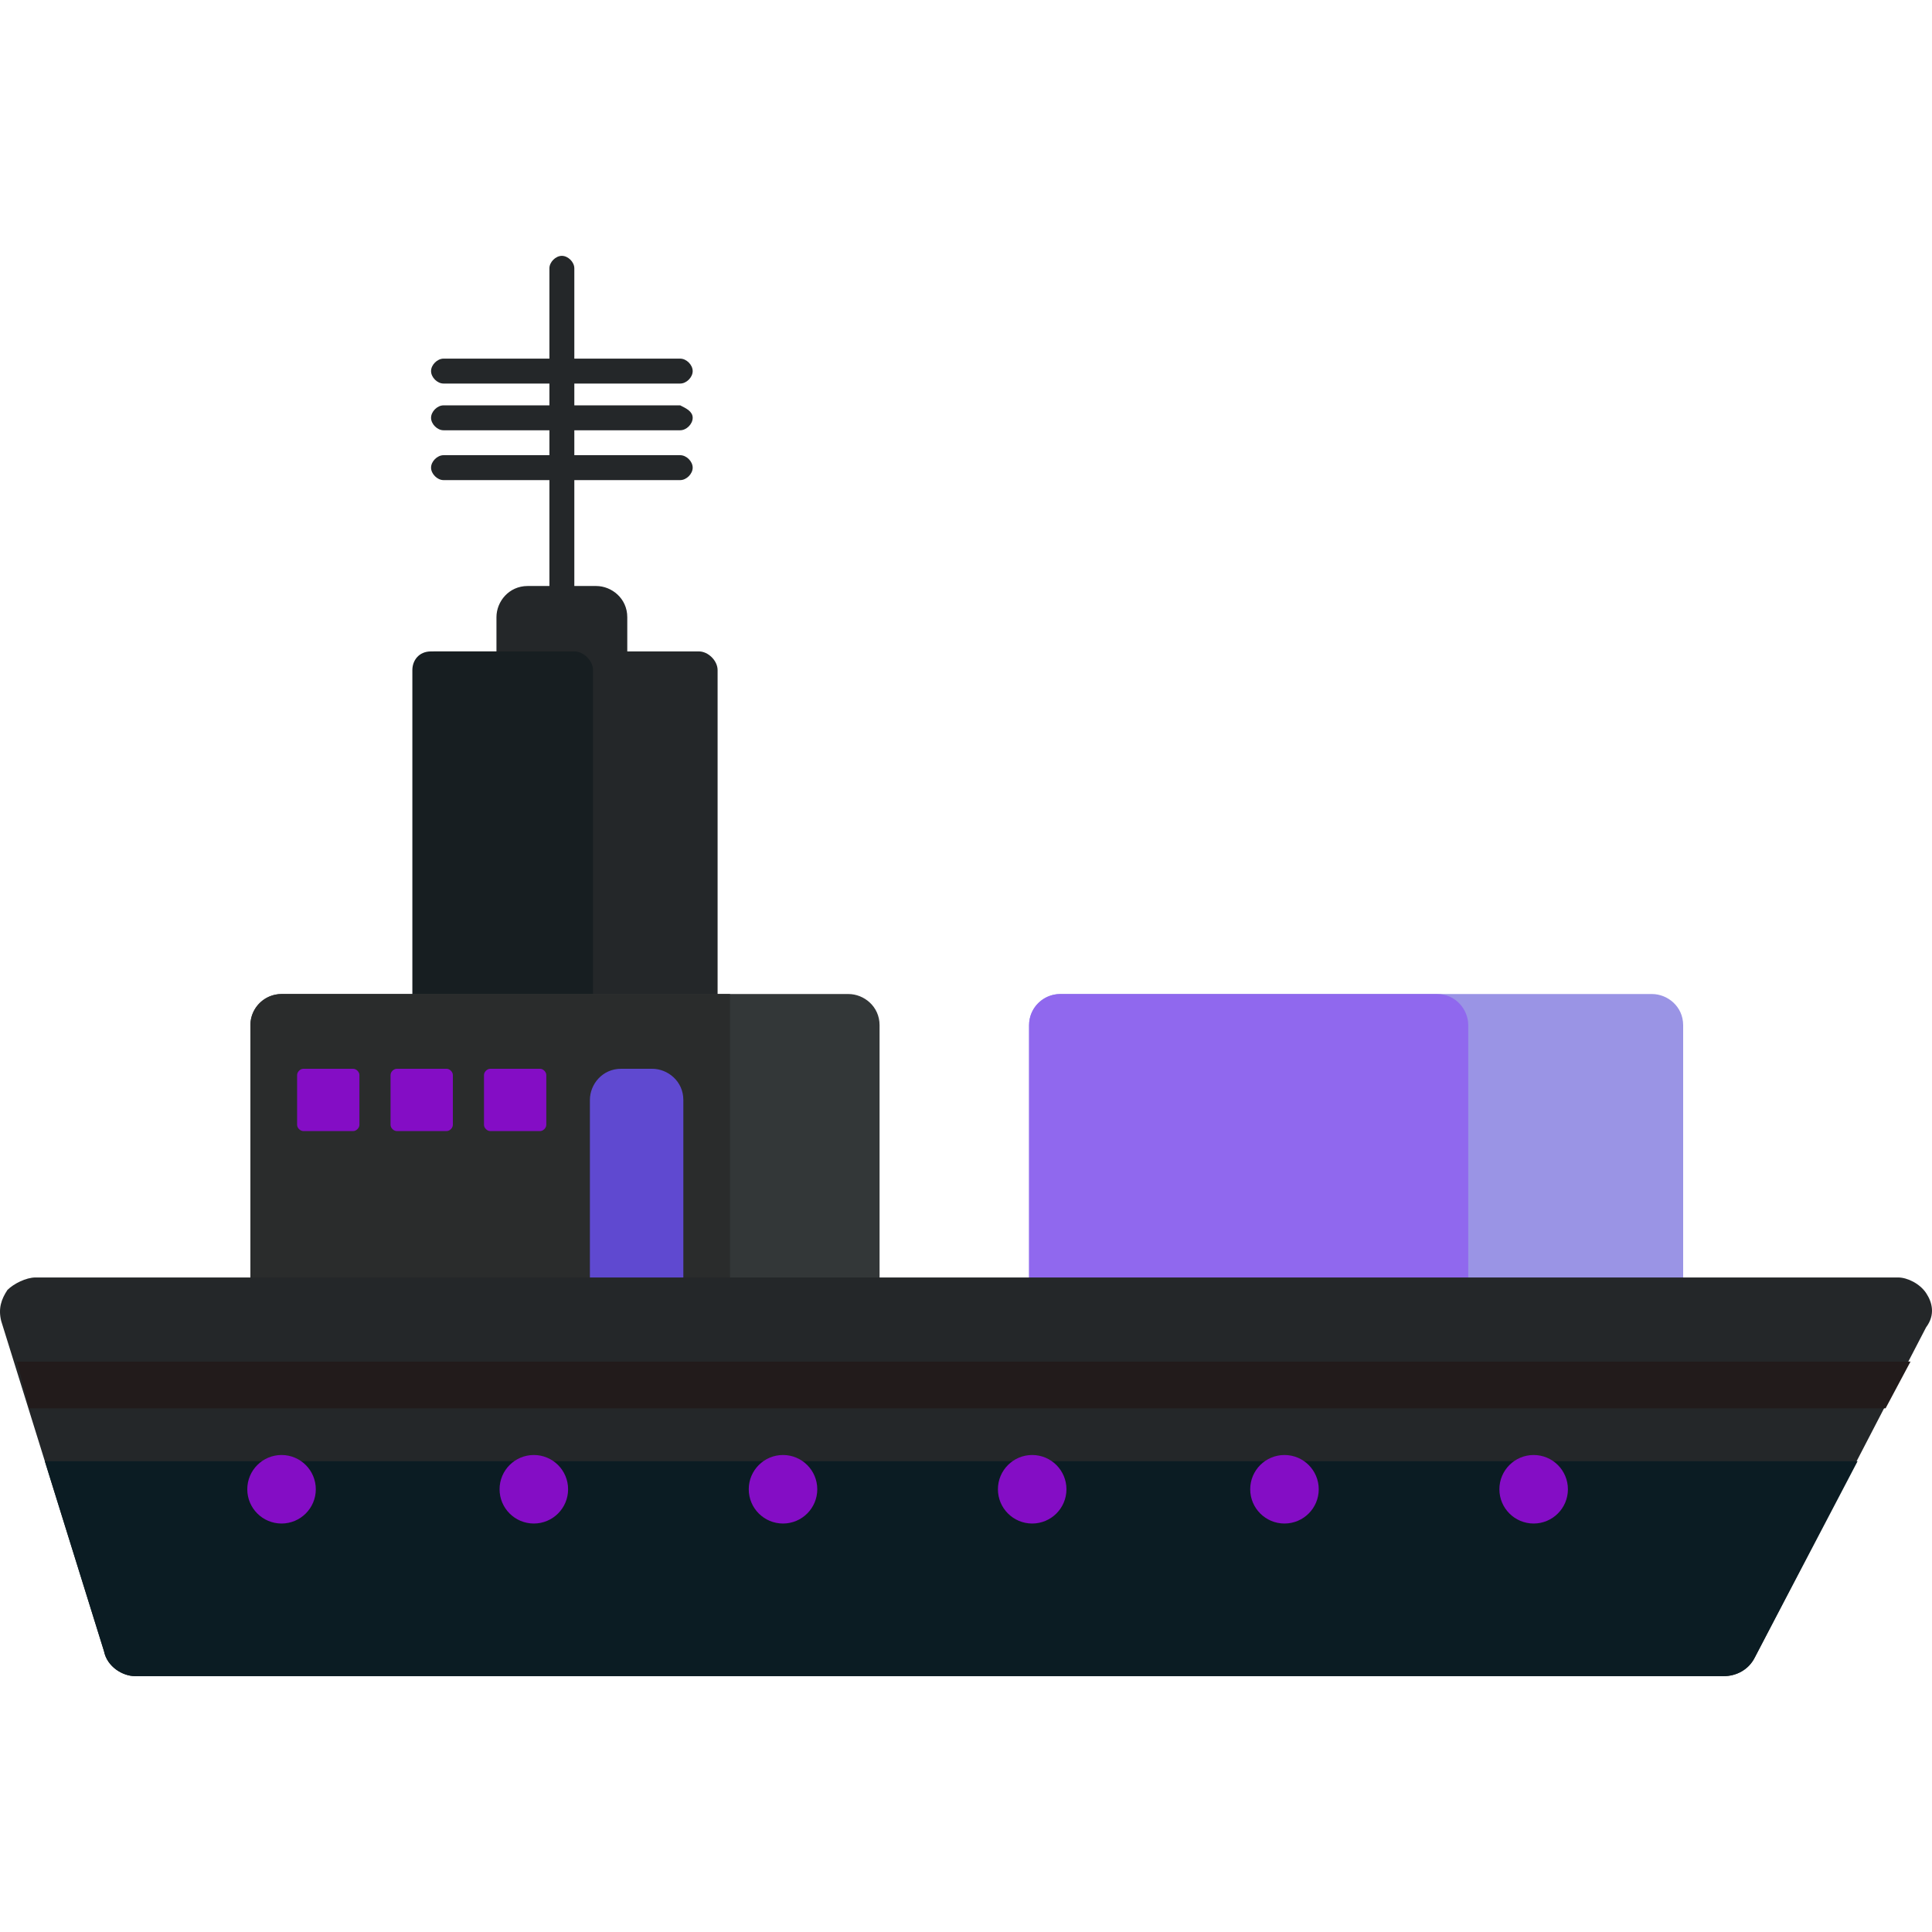 <svg height="50px" width="50px" version="1.1" id="Layer_1" xmlns="http://www.w3.org/2000/svg" xmlns:xlink="http://www.w3.org/1999/xlink" viewBox="0 0 496.229 496.229" xml:space="preserve" fill="#000000"><g id="SVGRepo_bgCarrier" stroke-width="0"></g><g id="SVGRepo_tracerCarrier" stroke-linecap="round" stroke-linejoin="round"></g><g id="SVGRepo_iconCarrier"> <path style="fill:#9a94e5;" d="M432.314,349.714c0,4-3.2,8-8,8h-152c-4,0-8-3.2-8-8v-86.4c0-4,3.2-8,8-8h152c4,0,8,3.2,8,8V349.714z "></path> <path style="fill:#9068ee;" d="M377.114,349.714v-86.4c0-4-3.2-8-8-8h-96.8c-4,0-8,3.2-8,8v86.4c0,4,3.2,8,8,8h96.8 C373.114,357.714,377.114,354.514,377.114,349.714z"></path> <g> <path style="fill:#242729;" d="M147.514,178.514c0,1.6-1.6,3.2-3.2,3.2l0,0c-1.6,0-3.2-1.6-3.2-3.2v-109.6c0-1.6,1.6-3.2,3.2-3.2 l0,0c1.6,0,3.2,1.6,3.2,3.2V178.514z"></path> <path style="fill:#242729;" d="M161.114,226.514c0,4-3.2,8-8,8h-17.6c-4,0-8-3.2-8-8v-68c0-4,3.2-8,8-8h17.6c4,0,8,3.2,8,8V226.514 z"></path> <path style="fill:#242729;" d="M184.314,338.514c0,2.4-2.4,4.8-4.8,4.8h-68c-3.2,0-4.8-2.4-4.8-4.8v-166.4c0-2.4,2.4-4.8,4.8-4.8 h68c2.4,0,4.8,2.4,4.8,4.8V338.514z"></path> </g> <path style="fill:#171e21;" d="M152.314,338.514v-166.4c0-2.4-2.4-4.8-4.8-4.8h-36.8c-3.2,0-4.8,2.4-4.8,4.8v166.4 c0,2.4,2.4,4.8,4.8,4.8h36.8C150.714,344.114,152.314,341.714,152.314,338.514z"></path> <path style="fill:#333738;" d="M225.114,340.114c0,4-3.2,8-8,8h-144.8c-4,0-8-3.2-8-8v-76.8c0-4,3.2-8,8-8h145.6c4,0,8,3.2,8,8v76.8 H225.114z"></path> <path style="fill:#2a2c2c;" d="M72.314,255.314c-4,0-8,3.2-8,8v75.2h115.2c4,0,8-3.2,8-8v-75.2H72.314z"></path> <path style="fill:#5f49d0;" d="M175.514,331.314c0,4-3.2,8-8,8h-8c-4,0-8-3.2-8-8v-48.8c0-4,3.2-8,8-8h8c4,0,8,3.2,8,8V331.314z"></path> <path style="fill:#242729;" d="M494.714,332.114c-1.6-2.4-4.8-4-7.2-4H9.114c-2.4,0-5.6,1.6-7.2,3.2c-1.6,2.4-2.4,4.8-1.6,8 l26.4,84.8c0.8,4,4.8,6.4,8,6.4h408c3.2,0,6.4-1.6,8-4.8l44-84.8C497.114,337.714,496.314,334.514,494.714,332.114z"></path> <path style="fill:#0b1c23;" d="M26.714,424.114c0.8,4,4.8,6.4,8,6.4h408c3.2,0,6.4-1.6,8-4.8l26.4-50.4h-465.6L26.714,424.114z"></path> <polygon style="fill:#221b1b;" points="7.514,361.714 484.314,361.714 490.714,349.714 4.314,349.714 "></polygon> <g> <circle style="fill:#840dc5;" cx="72.314" cy="382.514" r="8.8"></circle> <circle style="fill:#840dc5;" cx="137.114" cy="382.514" r="8.8"></circle> <circle style="fill:#840dc5;" cx="201.114" cy="382.514" r="8.8"></circle> <circle style="fill:#840dc5;" cx="265.114" cy="382.514" r="8.8"></circle> <circle style="fill:#840dc5;" cx="329.914" cy="382.514" r="8.8"></circle> <circle style="fill:#840dc5;" cx="393.914" cy="382.514" r="8.8"></circle> <path style="fill:#840dc5;" d="M92.314,288.914c0,0.8-0.8,1.6-1.6,1.6h-12.8c-0.8,0-1.6-0.8-1.6-1.6v-12.8c0-0.8,0.8-1.6,1.6-1.6 h12.8c0.8,0,1.6,0.8,1.6,1.6V288.914z"></path> <path style="fill:#840dc5;" d="M116.314,288.914c0,0.8-0.8,1.6-1.6,1.6h-12.8c-0.8,0-1.6-0.8-1.6-1.6v-12.8c0-0.8,0.8-1.6,1.6-1.6 h12.8c0.8,0,1.6,0.8,1.6,1.6V288.914z"></path> <path style="fill:#840dc5;" d="M140.314,288.914c0,0.8-0.8,1.6-1.6,1.6h-12.8c-0.8,0-1.6-0.8-1.6-1.6v-12.8c0-0.8,0.8-1.6,1.6-1.6 h12.8c0.8,0,1.6,0.8,1.6,1.6V288.914z"></path> </g> <g> <path style="fill:#242729;" d="M177.914,95.314c0,1.6-1.6,3.2-3.2,3.2h-60.8c-1.6,0-3.2-1.6-3.2-3.2l0,0c0-1.6,1.6-3.2,3.2-3.2 h60.8C176.314,92.114,177.914,93.714,177.914,95.314L177.914,95.314z"></path> <path style="fill:#242729;" d="M177.914,107.314c0,1.6-1.6,3.2-3.2,3.2h-60.8c-1.6,0-3.2-1.6-3.2-3.2l0,0c0-1.6,1.6-3.2,3.2-3.2 h60.8C176.314,104.914,177.914,105.714,177.914,107.314L177.914,107.314z"></path> <path style="fill:#242729;" d="M177.914,120.114c0,1.6-1.6,3.2-3.2,3.2h-60.8c-1.6,0-3.2-1.6-3.2-3.2l0,0c0-1.6,1.6-3.2,3.2-3.2 h60.8C176.314,116.914,177.914,118.514,177.914,120.114L177.914,120.114z"></path> </g> </g></svg>